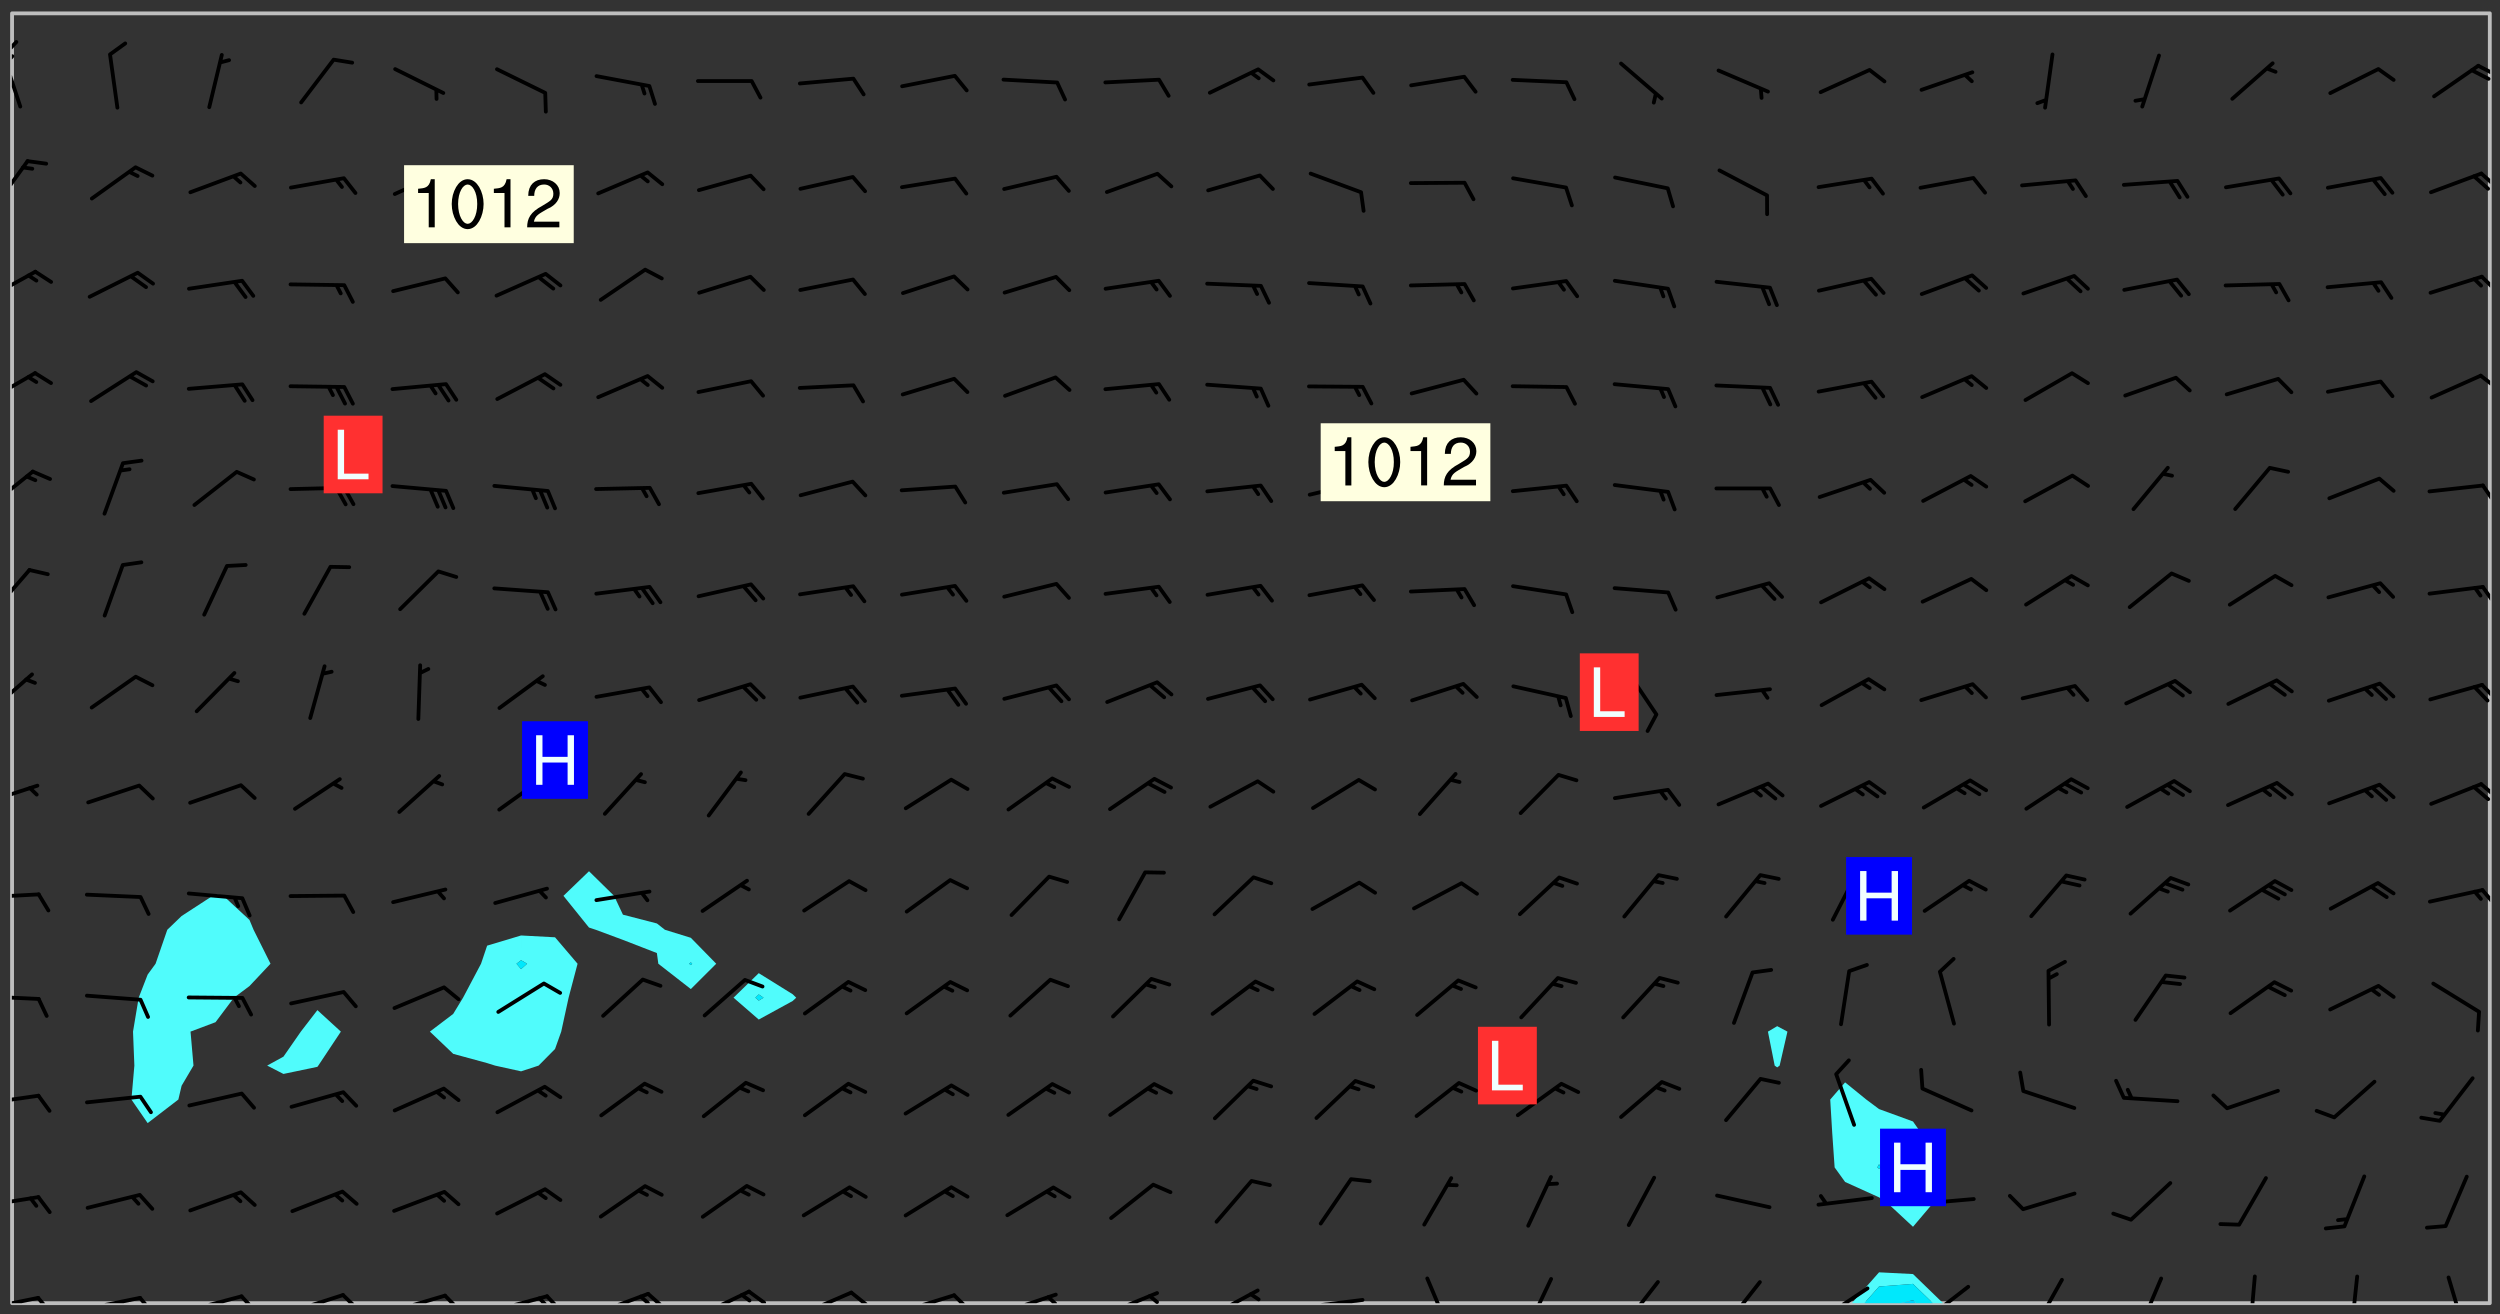 <svg xmlns="http://www.w3.org/2000/svg" role="img" xmlns:xlink="http://www.w3.org/1999/xlink" viewBox="142.45 309.95 326.84 171.84"><rect x="142.45" y="309.95" width="326.84" height="171.84" fill="#333333" stroke="none"/><defs><clipPath id="a"><path d="M144 311.672h1v168.656h-1zm0 0"/></clipPath><clipPath id="b"><path d="M144 311.672h324v168.656H144zm0 0"/></clipPath><clipPath id="c"><path d="M384 476h13v4.328h-13zm0 0"/></clipPath><clipPath id="d"><path d="M386 477h10v3.328h-10zm0 0"/></clipPath><clipPath id="e"><path d="M390 479h3v1.328h-3zm0 0"/></clipPath><clipPath id="f"><path d="M467 311.672h1v168.656h-1zm0 0"/></clipPath><clipPath id="g"><path d="M144 479h4v1.328h-4zm0 0"/></clipPath><clipPath id="h"><path d="M147 479h3v1.328h-3zm0 0"/></clipPath><clipPath id="i"><path d="M153 479h9v1.328h-9zm0 0"/></clipPath><clipPath id="j"><path d="M160 479h3v1.328h-3zm0 0"/></clipPath><clipPath id="k"><path d="M166 479h9v1.328h-9zm0 0"/></clipPath><clipPath id="l"><path d="M173 479h3v1.328h-3zm0 0"/></clipPath><clipPath id="m"><path d="M180 479h8v1.328h-8zm0 0"/></clipPath><clipPath id="n"><path d="M187 479h3v1.328h-3zm0 0"/></clipPath><clipPath id="o"><path d="M193 479h8v1.328h-8zm0 0"/></clipPath><clipPath id="p"><path d="M200 479h3v1.328h-3zm0 0"/></clipPath><clipPath id="q"><path d="M206 479h9v1.328h-9zm0 0"/></clipPath><clipPath id="r"><path d="M213 479h3v1.328h-3zm0 0"/></clipPath><clipPath id="s"><path d="M212 479h3v1.328h-3zm0 0"/></clipPath><clipPath id="t"><path d="M220 478h8v2.328h-8zm0 0"/></clipPath><clipPath id="u"><path d="M226 478h4v2.328h-4zm0 0"/></clipPath><clipPath id="v"><path d="M225 479h3v1.328h-3zm0 0"/></clipPath><clipPath id="w"><path d="M233 478h8v2.328h-8zm0 0"/></clipPath><clipPath id="x"><path d="M240 478h3v2.328h-3zm0 0"/></clipPath><clipPath id="y"><path d="M239 478h2v2.328h-2zm0 0"/></clipPath><clipPath id="z"><path d="M247 478h7v2.328h-7zm0 0"/></clipPath><clipPath id="A"><path d="M253 478h3v2.328h-3zm0 0"/></clipPath><clipPath id="B"><path d="M260 479h8v1.328h-8zm0 0"/></clipPath><clipPath id="C"><path d="M266 479h4v1.328h-4zm0 0"/></clipPath><clipPath id="D"><path d="M273 478h8v2.328h-8zm0 0"/></clipPath><clipPath id="E"><path d="M279 479h2v1.328h-2zm0 0"/></clipPath><clipPath id="F"><path d="M286 478h8v2.328h-8zm0 0"/></clipPath><clipPath id="G"><path d="M292 479h2v1.328h-2zm0 0"/></clipPath><clipPath id="H"><path d="M300 478h8v2.328h-8zm0 0"/></clipPath><clipPath id="I"><path d="M305 478h3v2.328h-3zm0 0"/></clipPath><clipPath id="J"><path d="M313 479h8v1.328h-8zm0 0"/></clipPath><clipPath id="K"><path d="M328 476h5v4.328h-5zm0 0"/></clipPath><clipPath id="L"><path d="M341 476h5v4.328h-5zm0 0"/></clipPath><clipPath id="M"><path d="M354 477h6v3.328h-6zm0 0"/></clipPath><clipPath id="N"><path d="M367 477h6v3.328h-6zm0 0"/></clipPath><clipPath id="O"><path d="M380 478h7v2.328h-7zm0 0"/></clipPath><clipPath id="P"><path d="M380 480h2v.328h-2zm0 0"/></clipPath><clipPath id="Q"><path d="M393 477h8v3.328h-8zm0 0"/></clipPath><clipPath id="R"><path d="M408 477h5v3.328h-5zm0 0"/></clipPath><clipPath id="S"><path d="M421 476h5v4.328h-5zm0 0"/></clipPath><clipPath id="T"><path d="M436 476h2v4.328h-2zm0 0"/></clipPath><clipPath id="U"><path d="M449 476h2v4.328h-2zm0 0"/></clipPath><clipPath id="V"><path d="M462 476h3v4.328h-3zm0 0"/></clipPath><clipPath id="W"><path d="M144 466h4v2h-4zm0 0"/></clipPath><clipPath id="X"><path d="M144 452h4v3h-4zm0 0"/></clipPath><clipPath id="Y"><path d="M144 439h4v2h-4zm0 0"/></clipPath><clipPath id="Z"><path d="M144 426h4v2h-4zm0 0"/></clipPath><clipPath id="aa"><path d="M466 426h2v3h-2zm0 0"/></clipPath><clipPath id="ab"><path d="M144 412h4v4h-4zm0 0"/></clipPath><clipPath id="ac"><path d="M466 412h2v3h-2zm0 0"/></clipPath><clipPath id="ad"><path d="M144 397h3v7h-3zm0 0"/></clipPath><clipPath id="ae"><path d="M466 399h2v3h-2zm0 0"/></clipPath><clipPath id="af"><path d="M144 384h3v7h-3zm0 0"/></clipPath><clipPath id="ag"><path d="M466 386h2v3h-2zm0 0"/></clipPath><clipPath id="ah"><path d="M144 371h3v6h-3zm0 0"/></clipPath><clipPath id="ai"><path d="M466 373h2v3h-2zm0 0"/></clipPath><clipPath id="aj"><path d="M144 358h4v5h-4zm0 0"/></clipPath><clipPath id="ak"><path d="M466 358h2v3h-2zm0 0"/></clipPath><clipPath id="al"><path d="M144 345h4v5h-4zm0 0"/></clipPath><clipPath id="am"><path d="M466 345h2v4h-2zm0 0"/></clipPath><clipPath id="an"><path d="M144 330h3v7h-3zm0 0"/></clipPath><clipPath id="ao"><path d="M466 332h2v3h-2zm0 0"/></clipPath><clipPath id="ap"><path d="M144 316h2v9h-2zm0 0"/></clipPath><clipPath id="aq"><path d="M144 315h1v3h-1zm0 0"/></clipPath><clipPath id="ar"><path d="M144 317h1v2h-1zm0 0"/></clipPath><clipPath id="as"><path d="M466 318h2v2h-2zm0 0"/></clipPath><clipPath id="at"><path d="M465 318h3v3h-3zm0 0"/></clipPath><g id="au" clip-path="url(#clip1)"><path fill="#fff" fill-opacity="0" fill-rule="evenodd" d="M0 0h1000v1000H0zm0 0"/><path fill="#d3d3d3" fill-opacity="0" fill-rule="evenodd" d="M162.152 355.867l-.234.293.059.234.117.172.176.234.293.348.113.059.117-.172.059-.234.176-.176.465-.176h.699l.234.293.289.816.059.176.176.23.352.234.699.699.172.176.234.348.234.41.289.582.41.465.23.234.234.176.117.23.176.293.172 1.164v.234l.059.289.059.117.117.117.348.41.117.172.176.176.176.234.117.172.172.352.059.234.234.406.234-.059-.176.176-.059.93h-.582l-.234-.113-.348.113-.117.117-.059.293-.059.176-.117.172-.465.293-.059.234-.059.113v.645l.059.172v.41l.059.059v.406l.059.406.117.176.059.059.23.641-.059.293v.699l-.059.582v.234l-.059.23-.055.352v1.922l.055.117h.426l-.367.117-.023.352.891 1.168 1.742.539 1.34.359v.539l.09.809.535.715 1.52.27.891-.086.09 1.164.535.18 1.16-.18 2.055-.984 1.16-.363 1.879-.176 1.695-.18-.18.719-1.516.086-1.25.09-.805.27-1.074.809.27.719.535.898-.18.625-.266.809.266 1.078.625.898.805.18 1.25-.18-.266.723.098.504.055.293v.172l.059.293v.406l.176.117.352.117h.406l.293-.176.113-.117.059-.117.117-.23.059-.176.352-.465.23-.176.176-.059.176.059.059.176.117.988.055.469.059.172.117.234.176.059.816.059h.289l.117.234.059.406.059.352v1.105l.117.293.117.348.289.699.176.352.582.754.352.176.172.059.469.234.641.465.348.234.293.176.293.055.23.062.816.348.293.176.113.172.352.352.117.176.523.641v.289l.059.352v.348l.059.352.059.289.117.059.172.059h.176l.582.234.176.117.176.289.176.234.113.234.293.23.117.117v.41l.059.055.289.234.234.117.059.117.117.172.059.117.23.234.059.176.234.059.117.059-.117.113-.059.117v.117l-.117.293-.117.289v.582l.176.117.117.059.059.117.117.117.113.059.176.348.059.352.059.406v.176l-.059.176-.117.699v.172l.117.176.293.293h.406l.176.117.117.172.117.293v.234h-.527l-.23-.234h-.234l-.176.059-.059.699.059.348.117.176.176.41.117.23.289.469.176.055h.523l.234.059.758.641.059.293v.234l.059.059.23.348v.352l-.117.172v.293l.293.289.293.176.172.059.293.176.293.117.582.406.289.234.293.176.219.16.016.012.23.176.641.523.176.234.117.176.176.176.113.172v.641l.117.176.469.117.582.117.234.059.23.113.293.117.113.059.586.352.289.172.176.062.176.055.176.059.699.352.289.176.234.055.289.176.234.117.641.406.293.117.172.059.234.059.41.059.23.059.234.117.059.172-.41.176.469.059.059.293.113.234.176.055.234.059.176.059.406.117.641.234.117.172.059.234v.176l-.059.117-.059.406.234.234.117.059.348.117.641.23.176.117.289.117.176.176.234.465.582 1.105.176.176.348.176.176.117.352.117 1.047.523.234.059.465.113.293.059.465.176.758.582.234.234.348.465.176.176.289.234.816.699.293.176.289.289.293.176.293.289.695.641.176.176.293.234.289.234.469.289.641.582.348.234.234.293.348.348.352.465.934.992.348.406.117.176.234.059.113.117.645.176.23.113.234.059.293.176.23.117.934.699.406.406.234.176.406.176.234.117.816.348.348.234.234.117.293.289.23.117.758.352.352.172.23.059.293.117.234.059.871.176h.816l.469.23.172.059.875.699.465.117.293.059.176.059.23.059.469.059.348.059.352.059.406.059h.293l.172.059v.23l.176.176h.293l.348.059.352.059.699.117h.641l.465-.234.293-.176.172-.117.41-.172.289-.176.934-.465.469-.293.523-.293.465-.172.465-.176 1.051-.465.289-.117.41-.117.289-.117.527-.176 1.516-.699.582-.348.289-.059.293-.059.348-.117.875-.23.352-.117h.113l.234-.059.875-.234.234-.059h.812l.352-.059.816-.117.172-.059.352-.055.293-.059.23-.059.816-.176.176-.059h.348l.234-.059.465-.117.758-.172.234-.059h.348l.41-.117.289-.059 1.285-.059h.289l.41-.059.23-.059h.176l.875-.117h.406l.41-.117h.348l.352-.113.871-.059h1.75l1.047.289.41.117.289.117.352.117.289.117 1.051.172.289.059h.293l.293.059.172.059.41.059.172.059.117.059h.117l.117.059.352.059h.113l.41.066 1.922.395 1.926.395 1.52.449 1.695.719 2.145.805 1.605-.719 1.43-.805 1.16-1.078 1.25-.449 3.035-.719 1.875-.359 2.145-1.348 2.234-1.254 2.5-1.258 1.695-.449 1.785-.18 1.16-.27.625.539 1.34-.27.715-.988.984-1.344.445-.18.805-.359 1.875-.539 1.785-.449 1.25-.27 1.16-.09 1.699-.09 1.961-.27 1.25-.09h.539l.625-.09h.891l2.145-.18 2.41-.18 2.59-.09 1.695.18 1.609.09 1.43.359 1.16.719 1.875.988 1.16 1.527.266.715.629.09.355.898.535.539.535 1.527 1.074.359h.535l-.805.535.09 1.707.715 2.695.891.805.895.988.715 1.258 1.785.539 1.52-.18.355 1.344 1.609-.805.98-.539.27.27.316-.215.219-.145.801.449.449-.359h.355l.535-.27.539-.719.535-.27.625-.988 1.16.449.84.371 1.395.617 1.695-.18h1.605l1.785.09.18-1.707.535-1.344.805.27.492.848.402.406-.09.539v.359l.715.449.711-.27h1.43l.359.988.445 1.258.715 1.344 1.25.629 1.695.629.715-.18.18-.539.98-.09.449.359.086 1.258-.266.629-.535.18v.539l.715.984.266.539.984.988.801 1.078-.266.359-.09.898-.625 2.332-.355 2.066-.09 1.793-.18.719-.09.539v1.438l-.98 1.883-.359 1.707-.535.898-.805 1.168-.266.539 2.055 1.254.086.359-.355.539-.09-.18v.809l.09 1.438-.445.715-1.074.094-.266.715.535.898.805.719 1.16.809 1.34.27.445.359-.355.449-1.789-.09-1.25-.449-.715-.719-.625-.09-.176 3.59-.188 1.309h89.359V311.703h-55.27v49.082l.762.125 3.289.543 2.023 2.836v2.754l2.352.332 2.348.332h4.051l-1.379 4.16-2.023.707-2.023.703-.543.344-2.594 1.617-.188.117-2.023-2.078-.73-2.742-2.672-2.078-1.375-3.5-.066-.082-1.957-2.672 2.75-1.418v-49.082H294.422v91.414l.117.031.133.012.074.074.105.047.09.059.086.059.09.059.297.297.059.09.031.117.027.117.016.137-.031.117-.059.09-.059.086-.043.105-.047.102-.027.121v.145l.176.27.148.148.074.086.074.074.043.105.062.09.059.086.043.105.059.09.047.102.043.105.059.086.117.18.074.074.062.086.059.09.043.105.059.09.059.086.062.09.059.09.043.102.117.18.074.074.059.086.074.074.09.059.105.047h.148l.133-.016.133.016.102-.047.074-.074.047-.102-.016-.133v-.148l-.047-.105-.027-.117-.047-.102-.027-.121-.043-.102-.062-.09-.043-.102-.043-.105-.031-.117-.016-.133-.012-.137.086-.059.059-.086.121-.031.043.105.016.133v.117l.059.102.059.09.09.059.148.148.059.09.043.105-.012.102.086.059.105.047.086.059.09.059.074.074-.117.027-.105.047-.086.059-.074.074-.059.09-.062.086-.027.121-.047.102-.043.105-.031.117-.012.133-.016.133v.148l.027.117.047.105.043.102.059.09.074.074.09.059.074.074.09.059.059.09.043.105.047.102.117.031.133.016h.148l.117-.031.105.043.043.105.047.102.027.121L299.5 410l.027.117.031.121.027.117.105.043.102.047.133-.016.148.148.062.086.074.074.07.074.09.062.105.043.102.043.117.031.137.016.117-.031.074-.074.027-.117-.012-.133-.031-.121-.027-.117.043-.105h.117l.09.062.117.027h.148l.133.016h.148l.133.016.133-.016h.148l.133-.016.133-.012.137.012.117-.027.133-.016.191-.059-.059.176-.016.133-.027.121-.016.133-.059.086-.133.016-.105.047-.105.043-.117.031-.117.027-.266.031h-.148l-.133.016-.074.074.059.086.148.148.117.18.074.07.09.062.09.059.086.059.09.059.102.043.105.062.105.043.086.059.105.047.102.043.18.117.059.09-.043.102-.047.105.016.133.223.223.059.09.043.102.031.121.043.102.016.133.031.117.012.137.031.117.148.148.102.043.105.043.117.031.133.016.137.016h.117l.117-.031.09-.059.043-.105.047-.102.043-.105.031-.117.012-.133v-.148l-.012-.133-.016-.133-.031-.117-.043-.105-.047-.105-.043-.102-.043-.105-.016-.133.016-.133.027-.117.031-.117.027-.121.047-.102.09-.059.086-.062.074-.074.09-.059.223-.223.059-.086.074-.074.117-.18.059-.086v-.148l-.074-.074-.102-.047-.105-.043-.102-.043-.059-.09-.047-.105-.027-.117.09-.059.117-.031.102-.043.18-.117.148-.148.012-.133-.012-.105-.09-.059-.133.016h-.148l-.133.016-.133-.016-.121-.031-.086-.059-.074-.074-.059-.09-.062-.086-.117-.18-.059-.086.031-.121.086-.059.121-.031.059-.086v-.121l-.031-.117-.059-.09-.059-.086-.047-.105-.027-.117-.016-.133.059-.09.074-.074.09-.059.117-.18.074-.074.059-.086.148-.148.121-.031.133-.016.133.016.074.074.043.105.016.133-.031.117-.117.031-.133.012-.148.148-.043.105-.047.102-.027.121-.031.117v.148l.031.117.043.105.059.09.074.07.074.074.117.031.121.027.117-.027.133-.016h.117l.09.059.074.074.047.105.059.086.102.047.133.016.105.043.086.059-.012.105-.074.074-.18.117-.059.09-.09.059-.07.074-.074.074-.062.09-.027.117-.016.133.016.133-.016.133v.148l.016.133.027.117.031.121.074.074.09.059.086.059.09.059.117.031v.086l-.102.047-.09.059-.266.031-.117.027h-.148l-.105.043-.102.047-.059.09-.062.234-.012.133-.031.121-.016.133v.293l-.012.133.012.137.016.133.133.016.133.012.121.031.086.059.074.074.047.105.043.102.016.133v.445l-.016.133v.445l.031.266.027.117.016.133.031.117.086.211.031.266v.148l-.031.117-.027.117-.031.121-.027.117-.031.117-.031.121-.012.133-.016.133.09.059.117-.031.102.016.047.105-.031.266v.441l-.043.105-.047.105-.043.102-.043.105-.059.086-.031.121-.043.117-.031.117-.016.133.016.133.059.09.105.047.086.059.059.086-.012.137-.031.117-.043.102v.445l-.016.133v.148l-.031.117-.043.105-.027.117-.047.105-.043.102-.031.121-.027.117-.031.133-.031.117-.027.117-.043.105-.031.117-.031.121-.012.133-.016.133v.297l.027.117v.148l.047.398.027.117.059.09.121.031h.148l.133-.016.059.09v.117l-.059.09-.09.059-.102.043-.105.047-.09.059-.086.059-.137.016-.117-.031-.133-.016-.102.047-.062.086-.012.137-.016.133-.031.117-.027.117-.016.133-.031.121v.297l.016.133.031.117v.148l.012.133v.148l-.027.117-.047.102-.027.121-.031.117-.059.09-.074.074-.102.043-.105.047-.117.027-.121.031-.102-.047.059-.086.105-.047.027-.117.031-.117.027-.121.031-.117v-.148l.016-.133-.031-.117-.043-.105-.105.016-.074.074-.102.043-.09.062-.074.074-.043.102-.016.133-.031.117L304.25 426l-.031.117-.027.117-.031.121-.027.117-.031.117-.043.105-.09.059h-.09l-.117-.031-.031-.086.016-.137-.031-.117v-.148l-.012-.133v-.148l-.062-.234-.027-.121-.043-.102-.047-.105-.059-.086-.059-.09-.043-.105-.062-.086-.148-.148-.07-.074-.105-.047-.105-.043-.102-.043-.297-.297-.09-.074-.086-.059-.105-.043-.09-.062-.086-.059-.105-.043-.09-.059-.086-.062-.074-.07-.105-.047-.086-.059-.105-.043-.09-.062-.102-.043-.105-.043-.086-.059-.105-.047-.105-.043-.102-.047-.09-.059-.102-.043-.105-.043-.09-.062-.117-.027-.133-.016-.133.016H299.75l-.133.016-.117-.031-.09-.059-.074-.074-.09-.059-.102-.047h-.148l-.121-.027-.102-.043-.074-.074-.117-.18-.09-.059-.102-.043-.09-.062-.105-.043-.09-.059-.086-.059-.105-.047-.059-.086-.059-.09-.043-.105-.047-.102-.074-.074-.086-.059-.074-.074-.09-.059-.223-.223-.043-.105-.031-.266.105-.043h.145l.105.043.074.074.09.059.086.059.105.047.09.059.148.148.07.074.148.148.062.086.074.074.086.059.074.074.09.062.09.059.086.059.27.176.102.047.105.043.102.043.047-.074.059-.086.074-.074.07-.074.105.043.074.074.059.09.043.102.047.105.043.105.121.027.117-.027.074-.09.043-.105.059-.09.074-.074.105-.043.117-.027.133.012.09.059.148.148.059.09.043.105.047.102.043.105.043.102.105.047.105.043.133.016.086-.059.059-.09.074-.074.105-.043.117.027.105.047.102.043.105.043.102.047.18.117v.117l-.016.133.016.133.016.137.059.086.102.047.121.027.117.031h.148l.117-.031.059-.09.18-.117.059-.09.074-.074.059-.086.117-.18.18-.117.117.031.09.059.043.074-.016.133v.117l.09.059h.148l.133-.016.133-.012.266-.031.105-.043.117-.031.121-.027.074-.074.07-.074.062-.09-.016-.105-.047-.102-.102-.043-.105-.016-.117.027-.266.031h-.148l-.074-.074-.09-.059-.117-.031-.117-.027-.133-.016h-.148l-.133.016h-.297l-.105-.047-.148-.148-.043-.102-.059-.09.223-.223.086-.059.105-.043.117-.031.133-.016.133.016.137.016.102.043.133-.012.09-.062.102-.043.062-.09-.047-.102-.09-.059-.117-.031-.102-.043-.059-.09-.062-.09v-.117l.016-.133.105-.047.074-.07v-.121l-.09-.059-.031-.117.09-.059.074-.074.043-.105.059-.09.047-.102.016-.133v-.148l-.047-.105-.043-.102-.09-.059-.133-.016-.102-.043-.137-.016-.117-.031h-.445l-.133-.016-.133-.012-.133-.016-.117-.031h-.148l-.133-.016-.133-.012-.266-.031-.121-.043-.086-.059-.074-.074v-.148l.012-.133.105-.047.102-.043.133-.016h.152l.133-.016h.293l.121.031.102.043.09.059.234.062.121-.047.09-.059.102-.043.133-.016.105.043.102.047.133.012.121-.027h.145l.121-.031.117-.027.105-.047.074-.074.086-.059.148-.148.059-.086.047-.105.027-.117.016-.105-.102-.043-.09-.059-.117-.031-.105-.043-.09-.062-.074-.086-.074-.074-.102-.043-.105-.047-.102-.043-.059-.09-.047-.102-.086-.211-.062-.086-.059-.09-.074-.074-.086-.059h-.27l-.117.031-.09.059-.102.043-.133.016-.105-.016-.027-.117-.062-.09-.117-.031-.102-.043-.148-.148-.031-.117-.016-.105.074-.074.18-.117.117-.027.117-.031.137.016.102.043.105.043.102.047.105.043.117.031.133.016.117.027.133.016.105-.016.09-.059-.074-.074-.105-.043-.074-.074-.074-.09-.148-.148-.086-.059-.09-.059-.074-.074-.09-.059-.102-.047-.121-.027-.102-.047-.105-.043-.117-.031-.102-.043-.121-.031h-.148l-.117.031-.105.043-.086.062-.18.117-.086.059-.09.059-.105.047-.086.059-.105.043-.102.043-.105.047-.074.074-.059.09-.059.086-.047.105-.059.086-.074.074-.133-.012-.117-.031h-.117l-.074.074-.09.059-.074.074-.09.059-.086.059-.105.047-.102.043-.137.016-.102-.043-.148-.148-.105-.047h-.086l-.105.047-.102.043-.121.031-.117-.031-.074-.074v-.117l.031-.121.074-.07.059-.09.074-.074.117-.031.105-.043h.293l.133-.016.137-.016.102-.043.09-.059.102-.047.09-.059.133-.012.09.059.133.012.09-.059.086-.059.105-.043.09-.059.086-.062.09-.059.148-.148.059-.086.059-.09.105-.043.133-.016.117.027.121.031.059-.059.059-.09.031-.266.027-.117.105.012.133.016.102-.043.09-.059.059-.09.074-.074.059-.09.047-.102.012-.133-.012-.133-.047-.105-.148-.148-.059-.09-.059-.086-.043-.105v-.445l.016-.133v-.148l.012-.133-.059-.059-.09.059-.102-.043-.18-.117-.086-.059-.062-.09-.059-.09-.074-.074-.086-.059-.121.031-.102.012-.105.047-.086.059-.105.043-.148.148-.09.059-.086.059-.09.062-.105.043-.133.016v-.121l.105-.043.117-.031.074-.07.043-.105v-.148l-.027-.117-.148-.148-.133-.016h-.148l-.117.031-.105.043-.102.043-.09.062-.117.027-.074-.074.012-.133-.043-.102-.043-.105-.09-.059-.117.027-.121.031-.117.031-.102.043-.121.031-.102.043-.105.043-.09.059-.102.016v-.117l.016-.133-.059-.09-.074.043-.148.148-.059.09-.074.074-.047.105-.043.102-.074.074-.059.09-.074.074-.059.086-.074.074-.09.062-.074.07-.074.074-.102.016-.133.016-.105-.043v-.121l.148-.148.043-.102.059-.09.047-.102.043-.105.059-.09.031-.117.043-.102.031-.121.027-.117.047-.105.043-.102.043-.105.074-.07.09-.062.09-.059.102-.043h.297l.266-.031.105-.043-.074-.074-.117-.031-.105-.043-.09-.059-.102-.047-.09-.059-.102-.043-.105-.043-.09-.062-.086-.059-.105-.043-.102-.043-.121-.031-.117-.031-.102-.043L297.5 410.25l-.102-.043-.09-.059-.043-.105-.016-.133.102-.043.133-.016.137.016.133-.016.102-.043.059-.09.016-.105-.09-.059-.074-.074-.102-.043-.09-.059-.148-.148-.043-.105-.016-.133v-.293l-.059-.09-.09-.059-.074-.074-.043-.105-.031-.117-.059-.09-.074-.074-.117-.027-.074-.074-.09-.059-.09-.062-.086-.059-.074-.074-.059-.086-.047-.105-.086-.059-.148-.148-.195-.059-.133.016-.102.043-.074.074-.047.102-.043.105-.059.09-.059.086-.297.297-.09.059h-.086l-.062-.086-.043-.105.031-.117.059-.09.027-.117-.012-.133-.09-.062-.105.047-.117.027-.117.031-.27.176-.102.047-.117.027-.105.047-.09.059-.102.043-.059-.086-.047-.105.016-.133.047-.105.07-.074.074-.07.059-.09v-.148l-.043-.105h-.238l-.102.047-.031.117-.027.117-.031.121-.074.043-.133.016-.074-.047-.043-.102-.043-.105-.047-.102-.043-.105-.121.031-.102.043-.133.016-.117.031-.105.043-.09.059-.102.047-.121.027-.133.016-.102-.043-.059-.09-.047-.105-.043-.102-.043-.105v-.117l.059-.09.086-.059.18-.117.102-.047.105-.043.105-.059.102-.043.09-.062.102-.043.105-.059.102-.047.09-.059.105-.043.102-.043.09-.062.102-.043.137-.016.117.031.102.043.121.031.102.043.105.047.102.043.105.043.102.047.105.043.102.043.105.047.086.059.105.043.117.031.105.043.102.047.09.059.105.043.102.043.105.047.117.027.102.047.121.027h.148l.086-.059.016-.102.059-.09-.027-.117-.074-.074-.117-.18-.074-.074-.09-.074-.18-.117-.086-.059-.105-.043-.102-.047-.27-.176-.059-.09-.074-.074-.059-.09-.043-.102-.031-.117-.016-.137v-.562l-.012-.133-.016-.133-.031-.117-.016-.133-.012-.133-.031-.121-.223-.223-.059-.086-.016-.105.031-.117.133-.016v-91.414H172.992v1.453l-.059.234-.352 1.051-.172.523-.117.348-.176.41-.117.172-.234.293-.23.059h-.352l-.117.059-.23.406v.293l.117.176.23.23.117.234.641.758.293.465.176.234.23.352.234.348.641.816.176.465.172.41.117.695.176.469.117 1.398.059.465v.875l.117 1.047v4.781l-.059.465-.352 1.281-.176.523-.113.41-.352.93L172.934 336l-.234.582-.117.176-.172.348-.176.406-.352.816-.059.293-.113.293-.117.289-.059.176-.117.875-.059.406-.059.117-.059.176-.059.172-.23.527-.117.172v.234l-.117.234-.059.172-.176.586v.289l-.059.176v.293l-.059.113-.059.527v.172l-.055.234v2.621l-.176.816-.117.176-.176.234-.117.172-.113.234-.586.934-.23.289-.293.465-.176.234-.289.352-.352.699-.113.23-.176.41-.176.23-.406.527-.816.699-.293.172-.289.234-.176.117-.176.176-.523.406-.527.176-.172.176-.234.055-.641.176h-.758m12.211 31.023l-1.074.449.359.895 1.25-.715.445-.539-.98-.09"/><path fill="#d3d3d3" fill-opacity="0" fill-rule="evenodd" d="M201.508 416.598h-.895l.449.629.98.359.805-.09.445-.988-.176.09-.715-.355-.895.355m154.621 59.07l-.059-.523v-.293l.113-.293.059-.23.469-.469h.113l.117-.113.117-.059h.176l.234-.059h.348l.234.059.117.059.23.172.059.176.117.582v.293l-.117.176-.172.289-.176.176-.527.523-.23.234-.117.059h-.176l-.117-.059-.406-.293-.176-.117-.117-.059-.059-.113-.055-.117m6.641-10.957l-.059-.172v-1.109l.059-.172.176-.059.172-.059h.176l.234-.059.117.059.059.699-.059.172-.117.176-.117.059-.234.523-.113.059h-.234l-.059-.117m9.613-14.391l-.117-.176v-.699l.293-.875.117-.172.176-.352.113-.23.117-.293.352-.758.117-.23.172-.234h.176l.117-.059h.641l.117.059.234.234.172.113.352.293.117.117.113.176v.113l.117.059.117.117v.699l-.059.176v.23l-.059.176-.348 1.051-.117.23-.117.234-.117.059-.23.234-.641.289h-.875l-.41-.117-.641-.465"/><path fill="none" stroke="#bebebe" stroke-linecap="round" stroke-linejoin="round" stroke-miterlimit="10" stroke-width=".5" d="M467.957 311.695H144.027v168.625h323.93v-168.625"/><g clip-path="url(#a)"><path fill="#fff" fill-opacity="0" fill-rule="evenodd" d="M144 475.891v4.438h.004H144V311.672h.004H144v164.219"/></g><g clip-path="url(#b)"><path fill="#fff" fill-opacity="0" fill-rule="evenodd" d="M144.004 480.328V311.672h26.625v115.168l-.383.23-4.055 2.637-1.871 1.801-1.531 4.438-1.035 1.418-1.172 3.02-.742 4.438.176 4.441-.387 4.438 2.125 3.082 4.016-3.082.422-1.801 1.555-2.637-.387-4.441 3.27-1.23 2.406-3.207 2.031-1.516 2.75-2.922-2.215-4.438-.535-1.285-3.406-3.152-1.031-.23V311.672h13.316v130.34l-2.164 2.809-2.273 3.273-2.129 1.168 2.129 1.094 4.438-.93.121-.164 2.949-4.441-3.07-2.809V311.672h26.629V432.25l-4.438 1.332-.797 2.363-2.348 4.438-1.293 2.125-3.047 2.312 3.047 2.902 4.438 1.211 1.043.328 3.395.75 2.293-.75 2.148-2.172.809-2.27.965-4.438 1.172-4.438-2.945-3.457-4.441-.238V311.672h8.879v112.18l-3.34 3.219 3.34 4.145.883.293 3.555 1.32 4.438 1.723.188 1.395 4.25 3.312 3.32-3.312-3.32-3.391-3.383-1.047-1.055-.828-4.438-1.148-1.156-2.461-3.281-3.219V311.672h22.191v125.504l-3.297 3.207 3.297 2.859 4.438-2.43.461-.43-.461-.449-4.438-2.758V311.672h133.148v132.434l-1.211.715.883 4.441.328.234.32-.234 1.02-4.441-1.34-.715v-132.434h8.879v139.781l-1.945 2.246.266 4.438.309 4.438 1.371 1.902 4.438 2.012.863.527 3.574 3.32 2.812-3.32-1.746-4.441.031-4.438-1.098-1.57-4.438-1.621-1.668-1.246-2.77-2.246V311.672h84.324v168.656h-71.516l-3.934-3.812-4.438-.227-3.574 4.039H144.004"/></g><path fill="#50fcfc" fill-rule="evenodd" d="M161.754 456.781l-2.125-3.082.387-4.438-.176-4.441.742-4.438 1.172-3.02 1.035-1.418 1.531-4.438 1.871-1.801 4.055-2.637.383-.23 1.031.23 3.406 3.152.535 1.285 2.215 4.438-2.75 2.922-2.031 1.516-2.406 3.207-3.27 1.23.387 4.441-1.555 2.637-.422 1.801-4.016 3.082m17.754-6.426l-2.129-1.094 2.129-1.168 2.273-3.273 2.164-2.809 3.07 2.809-2.949 4.441-.121.164-4.438.93m22.191-2.633l-3.047-2.902 3.047-2.312 1.293-2.125 2.348-4.438.797-2.363 4.438-1.332v3.234l-.602.461.602.707.785-.707-.785-.461V432.25l4.441.238 2.945 3.457-1.172 4.438-.965 4.438-.809 2.27-2.148 2.172-2.293.75-3.395-.75-1.043-.328-4.438-1.211"/><path fill="#00e8fc" fill-rule="evenodd" d="M210.574 436.652l-.602-.707.602-.461.785.461-.785.707"/><path fill="#50fcfc" fill-rule="evenodd" d="M219.453 431.215l-3.34-4.145 3.34-3.219 3.281 3.219 1.156 2.461 4.438 1.148 1.055.828 3.383 1.047v3.207l-.227.184.227.18.18-.18-.18-.184v-3.207l3.32 3.391-3.32 3.312-4.25-3.312-.188-1.395-4.438-1.723-3.555-1.32-.883-.293"/><path fill="#00e8fc" fill-rule="evenodd" d="M232.766 436.125l-.227-.18.227-.184.18.184-.18.18"/><path fill="#50fcfc" fill-rule="evenodd" d="M241.645 443.242l-3.297-2.859 3.297-3.207v2.777l-.445.43.445.387.633-.387-.633-.43v-2.777l4.438 2.758.461.449-.461.43-4.438 2.43"/><path fill="#00e8fc" fill-rule="evenodd" d="M241.645 440.77l-.445-.387.445-.43.633.43-.633.387"/><path fill="#50fcfc" fill-rule="evenodd" d="M374.465 449.262l-.883-4.441 1.211-.715 1.34.715-1.02 4.441-.32.234-.328-.234m7.527 8.875l-.266-4.438 1.945-2.246 2.77 2.246 1.668 1.246v7.207l-.23.422.23.184.238-.184-.238-.422v-7.207l4.438 1.621 1.098 1.57-.031 4.438 1.746 4.441-2.812 3.32-3.574-3.32-.863-.527-4.438-2.012-1.371-1.902-.309-4.438"/><g clip-path="url(#c)"><path fill="#50fcfc" fill-rule="evenodd" d="M384.535 480.328h1.641l1.934-2.184 4.438-.344 2.609 2.527h1.324l-3.934-3.812-4.438-.227-3.574 4.039"/></g><path fill="#00e8fc" fill-rule="evenodd" d="M388.109 462.758l-.23-.184.23-.422.238.422-.238.184"/><g clip-path="url(#d)"><path fill="#00e8fc" fill-rule="evenodd" d="M386.176 480.328l1.934-2.184 4.438-.344 2.609 2.527h-2.211l-.398-.387-1.691.387h-4.68"/></g><g clip-path="url(#e)"><path fill="#00d4fc" fill-rule="evenodd" d="M390.855 480.328l1.691-.387.398.387h-2.09"/></g><g clip-path="url(#f)"><path fill="#fff" fill-opacity="0" fill-rule="evenodd" d="M467.996 480.328H468V311.672h-.004H468v168.656h-.004"/></g><g clip-path="url(#g)"><path fill="none" stroke="#000" stroke-linecap="round" stroke-linejoin="round" stroke-miterlimit="10" stroke-width=".5" d="M147.441 479.629l-6.883 1.398"/></g><g clip-path="url(#h)"><path fill="none" stroke="#000" stroke-linecap="round" stroke-linejoin="round" stroke-miterlimit="10" stroke-width=".5" d="M147.441 479.629l1.562 1.895"/></g><g clip-path="url(#i)"><path fill="none" stroke="#000" stroke-linecap="round" stroke-linejoin="round" stroke-miterlimit="10" stroke-width=".5" d="M160.758 479.629l-6.887 1.402"/></g><g clip-path="url(#j)"><path fill="none" stroke="#000" stroke-linecap="round" stroke-linejoin="round" stroke-miterlimit="10" stroke-width=".5" d="M160.758 479.629l1.562 1.891"/></g><g clip-path="url(#k)"><path fill="none" stroke="#000" stroke-linecap="round" stroke-linejoin="round" stroke-miterlimit="10" stroke-width=".5" d="M174.027 479.43l-6.793 1.797"/></g><g clip-path="url(#l)"><path fill="none" stroke="#000" stroke-linecap="round" stroke-linejoin="round" stroke-miterlimit="10" stroke-width=".5" d="M174.027 479.43l1.668 1.801"/></g><g clip-path="url(#m)"><path fill="none" stroke="#000" stroke-linecap="round" stroke-linejoin="round" stroke-miterlimit="10" stroke-width=".5" d="M187.293 479.258l-6.695 2.141"/></g><g clip-path="url(#n)"><path fill="none" stroke="#000" stroke-linecap="round" stroke-linejoin="round" stroke-miterlimit="10" stroke-width=".5" d="M187.293 479.258l1.758 1.711"/></g><g clip-path="url(#o)"><path fill="none" stroke="#000" stroke-linecap="round" stroke-linejoin="round" stroke-miterlimit="10" stroke-width=".5" d="M200.629 479.336l-6.738 1.984"/></g><g clip-path="url(#p)"><path fill="none" stroke="#000" stroke-linecap="round" stroke-linejoin="round" stroke-miterlimit="10" stroke-width=".5" d="M200.629 479.336l1.719 1.754"/></g><g clip-path="url(#q)"><path fill="none" stroke="#000" stroke-linecap="round" stroke-linejoin="round" stroke-miterlimit="10" stroke-width=".5" d="M213.969 479.418l-6.785 1.824"/></g><g clip-path="url(#r)"><path fill="none" stroke="#000" stroke-linecap="round" stroke-linejoin="round" stroke-miterlimit="10" stroke-width=".5" d="M213.969 479.418l1.676 1.793"/></g><g clip-path="url(#s)"><path fill="none" stroke="#000" stroke-linecap="round" stroke-linejoin="round" stroke-miterlimit="10" stroke-width=".5" d="M212.98 479.684l.84.895"/></g><g clip-path="url(#t)"><path fill="none" stroke="#000" stroke-linecap="round" stroke-linejoin="round" stroke-miterlimit="10" stroke-width=".5" d="M227.184 479.105l-6.586 2.445"/></g><g clip-path="url(#u)"><path fill="none" stroke="#000" stroke-linecap="round" stroke-linejoin="round" stroke-miterlimit="10" stroke-width=".5" d="M227.184 479.105l1.836 1.633"/></g><g clip-path="url(#v)"><path fill="none" stroke="#000" stroke-linecap="round" stroke-linejoin="round" stroke-miterlimit="10" stroke-width=".5" d="M226.227 479.461l.918.816"/></g><g clip-path="url(#w)"><path fill="none" stroke="#000" stroke-linecap="round" stroke-linejoin="round" stroke-miterlimit="10" stroke-width=".5" d="M240.371 478.805l-6.332 3.051"/></g><g clip-path="url(#x)"><path fill="none" stroke="#000" stroke-linecap="round" stroke-linejoin="round" stroke-miterlimit="10" stroke-width=".5" d="M240.371 478.805l1.977 1.449"/></g><g clip-path="url(#y)"><path fill="none" stroke="#000" stroke-linecap="round" stroke-linejoin="round" stroke-miterlimit="10" stroke-width=".5" d="M239.449 479.246l.988.727"/></g><g clip-path="url(#z)"><path fill="none" stroke="#000" stroke-linecap="round" stroke-linejoin="round" stroke-miterlimit="10" stroke-width=".5" d="M253.746 478.938l-6.453 2.781"/></g><g clip-path="url(#A)"><path fill="none" stroke="#000" stroke-linecap="round" stroke-linejoin="round" stroke-miterlimit="10" stroke-width=".5" d="M253.746 478.938l1.918 1.535"/></g><g clip-path="url(#B)"><path fill="none" stroke="#000" stroke-linecap="round" stroke-linejoin="round" stroke-miterlimit="10" stroke-width=".5" d="M267.191 479.289l-6.711 2.078"/></g><g clip-path="url(#C)"><path fill="none" stroke="#000" stroke-linecap="round" stroke-linejoin="round" stroke-miterlimit="10" stroke-width=".5" d="M267.191 479.289l1.742 1.727"/></g><g clip-path="url(#D)"><path fill="none" stroke="#000" stroke-linecap="round" stroke-linejoin="round" stroke-miterlimit="10" stroke-width=".5" d="M280.48 479.203l-6.66 2.25"/></g><g clip-path="url(#E)"><path fill="none" stroke="#000" stroke-linecap="round" stroke-linejoin="round" stroke-miterlimit="10" stroke-width=".5" d="M279.512 479.531l.891.844"/></g><g clip-path="url(#F)"><path fill="none" stroke="#000" stroke-linecap="round" stroke-linejoin="round" stroke-miterlimit="10" stroke-width=".5" d="M293.719 479l-6.504 2.66"/></g><g clip-path="url(#G)"><path fill="none" stroke="#000" stroke-linecap="round" stroke-linejoin="round" stroke-miterlimit="10" stroke-width=".5" d="M292.773 479.387l.941.785"/></g><g clip-path="url(#H)"><path fill="none" stroke="#000" stroke-linecap="round" stroke-linejoin="round" stroke-miterlimit="10" stroke-width=".5" d="M306.875 478.66l-6.188 3.336"/></g><g clip-path="url(#I)"><path fill="none" stroke="#000" stroke-linecap="round" stroke-linejoin="round" stroke-miterlimit="10" stroke-width=".5" d="M305.973 479.148l1.023.68"/></g><g clip-path="url(#J)"><path fill="none" stroke="#000" stroke-linecap="round" stroke-linejoin="round" stroke-miterlimit="10" stroke-width=".5" d="M320.582 479.898l-6.973.863"/></g><g clip-path="url(#K)"><path fill="none" stroke="#000" stroke-linecap="round" stroke-linejoin="round" stroke-miterlimit="10" stroke-width=".5" d="M331.773 483.566l-2.727-6.477"/></g><g clip-path="url(#L)"><path fill="none" stroke="#000" stroke-linecap="round" stroke-linejoin="round" stroke-miterlimit="10" stroke-width=".5" d="M342.219 483.5l3.016-6.344"/></g><g clip-path="url(#M)"><path fill="none" stroke="#000" stroke-linecap="round" stroke-linejoin="round" stroke-miterlimit="10" stroke-width=".5" d="M354.883 483.102l4.316-5.547"/></g><g clip-path="url(#N)"><path fill="none" stroke="#000" stroke-linecap="round" stroke-linejoin="round" stroke-miterlimit="10" stroke-width=".5" d="M368.184 483.09l4.344-5.523"/></g><g clip-path="url(#O)"><path fill="none" stroke="#000" stroke-linecap="round" stroke-linejoin="round" stroke-miterlimit="10" stroke-width=".5" d="M380.742 482.273l5.855-3.887"/></g><g clip-path="url(#P)"><path fill="none" stroke="#000" stroke-linecap="round" stroke-linejoin="round" stroke-miterlimit="10" stroke-width=".5" d="M381.598 481.707l-1.082-.586"/></g><g clip-path="url(#Q)"><path fill="none" stroke="#000" stroke-linecap="round" stroke-linejoin="round" stroke-miterlimit="10" stroke-width=".5" d="M394.207 482.48l5.559-4.301"/></g><g clip-path="url(#R)"><path fill="none" stroke="#000" stroke-linecap="round" stroke-linejoin="round" stroke-miterlimit="10" stroke-width=".5" d="M408.582 483.395l3.438-6.129"/></g><g clip-path="url(#S)"><path fill="none" stroke="#000" stroke-linecap="round" stroke-linejoin="round" stroke-miterlimit="10" stroke-width=".5" d="M422.238 483.562l2.754-6.465"/></g><g clip-path="url(#T)"><path fill="none" stroke="#000" stroke-linecap="round" stroke-linejoin="round" stroke-miterlimit="10" stroke-width=".5" d="M436.625 483.828l.613-7"/></g><g clip-path="url(#U)"><path fill="none" stroke="#000" stroke-linecap="round" stroke-linejoin="round" stroke-miterlimit="10" stroke-width=".5" d="M449.879 483.824l.738-6.988"/></g><g clip-path="url(#V)"><path fill="none" stroke="#000" stroke-linecap="round" stroke-linejoin="round" stroke-miterlimit="10" stroke-width=".5" d="M464.562 483.699l-2-6.738"/></g><g clip-path="url(#W)"><path fill="none" stroke="#000" stroke-linecap="round" stroke-linejoin="round" stroke-miterlimit="10" stroke-width=".5" d="M147.469 466.457l-6.938 1.113"/></g><path fill="none" stroke="#000" stroke-linecap="round" stroke-linejoin="round" stroke-miterlimit="10" stroke-width=".5" d="M147.469 466.457l1.48 1.961m-2.488-1.797l.738.977m13.527-1.43l-6.82 1.691m6.82-1.691l1.637 1.824m-2.629-1.578l.82.91m13.383-1.496l-6.613 2.371m6.613-2.371l1.816 1.652m-2.777-1.309l.906.828m13.336-1.266l-6.547 2.559m6.547-2.559l1.859 1.602m-2.812-1.227l.93.797m13.352-1.133l-6.574 2.484m6.574-2.484l1.844 1.617m-2.801-1.258l.922.809m13.199-1.516l-6.27 3.176m6.27-3.176l2.004 1.414m-2.918-.953l1.004.707m12.984-1.574l-5.789 3.988m5.789-3.988l2.176 1.133m-3.02-.551l1.09.566m13.051-1.172l-5.754 4.035m5.754-4.035l2.188 1.117m-3.023-.527l1.094.555m13.18-.961l-5.996 3.668m5.996-3.668l2.113 1.25m-2.988-.715l1.059.621m13.121-1.168l-5.977 3.691m5.977-3.691l2.117 1.238m-2.988-.703l1.062.621m13.145-1.125l-6.02 3.629m6.02-3.629l2.105 1.258m-2.98-.73l1.051.629m12.883-1.523l-5.508 4.363m5.508-4.363l2.25.98m10.602-1.465l-4.578 5.332m4.578-5.332l2.395.539m10.613-.773l-3.965 5.801m3.965-5.801l2.438.27m10.66-.406l-3.531 6.074m3.02-5.191l1.227.047m12.32-1.078l-2.973 6.371m2.543-5.441l1.223-.066m12.699-.773l-3.324 6.191m11.547-3.859l6.859 1.527m6.398-.332l6.977-.863m-5.961.738l-.703-1.008m12.988 1.008l7.004-.613m-7.004.613l-1.336-2.059m14.789 2.773l6.727-2.043m-6.727 2.043l-1.73-1.742m15.84 3.117l5.137-4.793m-5.137 4.793l-2.32-.797m16.453 1.445l3.504-6.09m-3.504 6.09l-2.449-.078m16.219.301l2.594-6.531m-2.594 6.531l-2.438.27m2.816-1.223l-1.219.137m14.07.781l2.762-6.465m-2.762 6.465l-2.445.207"/><g clip-path="url(#X)"><path fill="none" stroke="#000" stroke-linecap="round" stroke-linejoin="round" stroke-miterlimit="10" stroke-width=".5" d="M147.477 453.199l-6.953 1"/></g><path fill="none" stroke="#000" stroke-linecap="round" stroke-linejoin="round" stroke-miterlimit="10" stroke-width=".5" d="M147.477 453.199l1.449 1.98m11.883-1.852l-6.988.742m6.988-.742l1.375 2.031m11.871-2.441l-6.852 1.562m6.852-1.562l1.605 1.855m11.668-2.031l-6.766 1.91m6.766-1.91l1.695 1.773m-2.68-1.492l.848.883m13.277-1.637l-6.418 2.859m6.418-2.859l1.934 1.508m-2.867-1.094l.969.754m13.164-1.406l-6.188 3.332m6.188-3.332l2.043 1.363m-2.941-.879l1.02.684m12.938-1.574l-5.672 4.148m5.672-4.148l2.207 1.066m-3.031-.465l1.102.535m12.953-1.25l-5.504 4.371m5.504-4.371l2.25.98m-3.051-.344l1.125.492m13.082-1.004l-5.688 4.125m5.688-4.125l2.207 1.074m-3.035-.477l1.105.539m13.188-.914l-5.988 3.68m5.988-3.68l2.117 1.242m-2.988-.707l1.059.621m13.012-1.336l-5.754 4.035m5.754-4.035l2.188 1.113m-3.023-.523l1.094.555m13.055-1.145l-5.75 4.039m5.75-4.039l2.188 1.109m-3.023-.523l1.094.555m12.695-1.578l-5.023 4.914m5.023-4.914l2.336.742m-3.066-.027l1.168.371m12.91-1.051l-5.09 4.844m5.09-4.844l2.328.773m-3.07-.07l1.164.387m13.121-.828l-5.543 4.32m5.543-4.32l2.238 1m-3.047-.371l1.121.5m13.078-1.023l-5.699 4.109m5.699-4.109l2.203 1.082m-3.031-.484l1.102.543m12.859-1.375l-5.332 4.574m5.332-4.574l2.285.895m-3.059-.227l1.141.445m12.535-1.52l-4.508 5.391m4.508-5.391l2.402.508m7.488-1.125l2.344 6.625m-2.344-6.625l1.656-1.809m9.621 3.688l6.418 2.863m-6.418-2.863l-.168-2.445m13.359 2.77l6.668 2.219m-6.668-2.219l-.41-2.418m13.551 3.309l7.016.438m-7.016-.438l-1.016-2.234m2.035 2.297l-.508-1.117m12.988 2.414l6.645-2.281m-6.645 2.281l-1.793-1.676m15.801 2.867l5.258-4.664m-5.258 4.664l-2.297-.855m16.098 1.305l4.289-5.566m-4.289 5.566l-2.422-.41m3.043-.398l-1.207-.207"/><g clip-path="url(#Y)"><path fill="none" stroke="#000" stroke-linecap="round" stroke-linejoin="round" stroke-miterlimit="10" stroke-width=".5" d="M147.508 440.551l-7.016-.336"/></g><path fill="none" stroke="#000" stroke-linecap="round" stroke-linejoin="round" stroke-miterlimit="10" stroke-width=".5" d="M147.508 440.551l1.047 2.219m12.266-2.121l-7.008-.531m7.008.531l.984 2.25m12.34-2.484l-7.027-.062m7.027.062l1.133 2.176m-2.156-2.184l.566 1.086m13.691-1.855l-6.867 1.496m6.867-1.496l1.586 1.871m11.539-2.477l-6.484 2.707m6.484-2.707l1.895 1.555m11.16-2.059l-5.965 3.715m5.965-3.715l2.121 1.227m10.805-1.742l-5.188 4.742m5.188-4.742l2.312.82m11.043-.773l-5.27 4.648m5.27-4.648l2.297.863m11.227-.602l-5.688 4.129m5.688-4.129l2.207 1.074m-3.035-.477l1.105.539m13.047-1.125l-5.707 4.102m5.707-4.102l2.203 1.09m-3.031-.492l1.098.543m12.809-1.438l-5.23 4.695m5.23-4.695l2.305.844m10.906-.953l-5.02 4.918m5.02-4.918l2.34.742m-3.07-.027l1.168.371m13.172-.742L300.977 442.5m5.609-4.23l2.223 1.035m-3.039-.422l1.113.52m13.008-1.148l-5.59 4.258m5.59-4.258l2.23 1.027m-3.043-.406l1.113.512m12.91-1.262l-5.383 4.516m5.383-4.516l2.277.918m-3.059-.262l1.137.461m12.66-1.43l-4.785 5.145m4.785-5.145l2.371.629m-3.066.117l1.188.316m12.812-1.074l-4.762 5.164m4.762-5.164l2.375.621m-3.066.129l1.188.312m11.652-1.777l-2.43 6.594m2.43-6.594l2.434-.332m10.203.156l-1.07 6.945m1.07-6.945l2.316-.809m9.543.891l1.84 6.781m-1.84-6.781l1.793-1.68m12.402 1.559l.078 7.027m-.078-7.027l2.156-1.176m-2.145 2.195l1.078-.586m14.246.18l-3.965 5.801m3.965-5.801l2.441.27m-3.016.574l2.438.27m12.34-.242l-5.738 4.055m5.738-4.055l2.191 1.105m-3.027-.516l2.191 1.105m12.246-1.211l-6.312 3.086m6.312-3.086l1.988 1.441m-2.906-.992l.992.723m13.078 2.215l-5.984-3.688m5.984 3.688l-.156 2.449"/><g clip-path="url(#Z)"><path fill="none" stroke="#000" stroke-linecap="round" stroke-linejoin="round" stroke-miterlimit="10" stroke-width=".5" d="M147.508 426.879l-7.016.379"/></g><path fill="none" stroke="#000" stroke-linecap="round" stroke-linejoin="round" stroke-miterlimit="10" stroke-width=".5" d="M147.508 426.879l1.27 2.102m12.047-1.758l-7.02-.309m7.02.309l1.055 2.215m12.25-2.059l-7-.621m7 .621l.957 2.262m-1.973-2.352l.477 1.129m13.867-1.383l-7.023.066m7.023-.066l1.176 2.152m12.043-2.945l-6.832 1.652m5.84-1.41l.812.918m13.465-1.273l-6.77 1.879m5.785-1.605l.844.887m13.539-.781l-6.938 1.121m5.93-.957l.738.977m13.02-2.559l-5.809 3.957m4.965-3.383l1.086.57m13.109-1.09l-5.879 3.848m5.879-3.848l2.148 1.184m11.07-1.32l-5.688 4.121m5.688-4.121l2.207 1.078m10.723-1.527l-4.918 5.02m4.918-5.02l2.355.695m10.203-1.258l-3.406 6.145m3.406-6.145l2.453.043m11.707.609l-5.094 4.84m5.094-4.84l2.328.777m11.5-.082l-6.121 3.449m6.121-3.449l2.066 1.32m11.293-1.242l-6.207 3.293m6.207-3.293l2.031 1.375m10.75-2.125l-5.141 4.793m5.141-4.793l2.32.797m-3.07-.098l1.16.398m12.57-1.41l-4.473 5.418m4.473-5.418l2.402.488m-3.055.301l1.203.242m12.766-1.031l-4.477 5.418m4.477-5.418l2.402.492m-3.055.297l1.203.246m12.129-1.453l-3.203 6.254m3.203-6.254l2.453-.039m12.172 1.199l-5.824 3.938m5.824-3.938l2.168 1.148m-3.016-.578l1.082.574m12.461-1.84l-4.582 5.328m4.582-5.328l2.391.535m-3.059.238l2.395.539m11.922-.984l-5.25 4.668m5.25-4.668l2.301.852m-3.066-.172l2.301.852m-3.062-.172l1.148.426m14.004-1.383L433.996 429m5.871-3.863l2.152 1.176m-3.008-.613l2.152 1.176m-3.004-.613l2.152 1.176m13.023-2.047l-6.176 3.355m6.176-3.355l2.043 1.355m-2.941-.867l2.043 1.355m12.512-.922l-6.863 1.512"/><g clip-path="url(#aa)"><path fill="none" stroke="#000" stroke-linecap="round" stroke-linejoin="round" stroke-miterlimit="10" stroke-width=".5" d="M466.992 426.312l1.59 1.867"/></g><path fill="none" stroke="#000" stroke-linecap="round" stroke-linejoin="round" stroke-miterlimit="10" stroke-width=".5" d="M465.996 426.531l.793.938"/><g clip-path="url(#ab)"><path fill="none" stroke="#000" stroke-linecap="round" stroke-linejoin="round" stroke-miterlimit="10" stroke-width=".5" d="M147.34 412.664l-6.68 2.18"/></g><path fill="none" stroke="#000" stroke-linecap="round" stroke-linejoin="round" stroke-miterlimit="10" stroke-width=".5" d="M146.367 412.98l.883.852m13.402-1.18l-6.672 2.203m6.672-2.203l1.773 1.695m11.523-1.742l-6.641 2.297m6.641-2.297l1.797 1.672m11.129-2.465l-5.859 3.883m5.004-3.32l1.082.586m12.77-1.559l-5.219 4.703m4.457-4.02l1.152.418m13.172-.797l-5.715 4.094m4.883-3.496l1.098.543m12.559-1.691l-4.734 5.195m4.047-4.438l1.188.301m12.551-1.277l-4.207 5.633m3.594-4.812l1.215.188m12.969-.797l-4.715 5.211m4.715-5.211l2.379.602m11.551.133l-5.945 3.742m5.945-3.742l2.129 1.219m11.082-1.379l-5.734 4.062m5.734-4.062l2.191 1.102m-3.027-.512l1.098.551m13.086-1.09l-5.805 3.961m5.805-3.961l2.172 1.141m-3.016-.566l2.172 1.141m12.18-1.398l-6.188 3.328m6.188-3.328l2.043 1.363m11.172-1.539l-5.988 3.676m5.988-3.676l2.117 1.246m10.539-2.031l-4.672 5.25m3.992-4.488l1.191.293m12.938-.93l-4.941 4.996m4.941-4.996l2.352.707m11.965 1.25l-6.941 1.082m6.941-1.082l1.473 1.965m-2.48-1.805l.734.98m13.359-1.957l-6.48 2.719m6.48-2.719l1.898 1.551m-2.844-1.156l1.902 1.555m-2.844-1.16l.949.777m14.16-1.77l-6.297 3.125m6.297-3.125l1.992 1.43m-2.91-.973l1.996 1.426m-2.91-.973l.996.715m14.035-1.84l-6.066 3.551m6.066-3.551l2.086 1.289m-2.969-.77l2.09 1.285m-2.973-.77l1.043.645m13.941-1.832l-5.871 3.859m5.871-3.859L415.391 413m-3.008-.613l2.152 1.176m-3.008-.617l1.078.59m14.086-1.48l-6.148 3.398m6.148-3.398l2.055 1.336m-2.949-.844l2.055 1.34m-2.949-.844l1.027.668m14.203-1.406l-6.402 2.898m6.402-2.898l1.941 1.5m-2.875-1.078l1.945 1.5m-2.875-1.078l.973.75m14.301-1.363l-6.59 2.438m6.59-2.438l1.832 1.633m-2.793-1.277l1.832 1.629m-2.789-1.277l.914.816m14.289-1.598l-6.535 2.582"/><g clip-path="url(#ac)"><path fill="none" stroke="#000" stroke-linecap="round" stroke-linejoin="round" stroke-miterlimit="10" stroke-width=".5" d="M466.828 412.461l1.867 1.594"/></g><path fill="none" stroke="#000" stroke-linecap="round" stroke-linejoin="round" stroke-miterlimit="10" stroke-width=".5" d="M465.879 412.84l1.867 1.59"/><g clip-path="url(#ad)"><path fill="none" stroke="#000" stroke-linecap="round" stroke-linejoin="round" stroke-miterlimit="10" stroke-width=".5" d="M146.637 398.117l-5.273 4.641"/></g><path fill="none" stroke="#000" stroke-linecap="round" stroke-linejoin="round" stroke-miterlimit="10" stroke-width=".5" d="M145.871 398.793l1.148.434m13.176-.805l-5.758 4.031m5.758-4.031l2.184 1.117m10.715-1.605l-4.93 5.008m4.215-4.277l1.176.348m11.328-1.961l-1.875 6.773m1.602-5.785l1.195-.27m11.574-.844l-.238 7.023m.203-6l1.102-.539m14.965.949l-5.668 4.156m4.84-3.551l1.105.531m13.66.324l-6.918 1.234m6.918-1.234l1.516 1.934M226.344 400l.758.965m13.461-1.562l-6.715 2.074m6.715-2.074l1.738 1.727m-2.715-1.426l1.738 1.73m12.633-1.723l-6.875 1.453m6.875-1.453l1.578 1.883m-2.578-1.672l1.574 1.883m12.785-1.84l-6.961.945m6.961-.945l1.434 1.992m-2.445-1.855l1.434 1.992m12.816-2.531l-6.805 1.75m6.805-1.75l1.652 1.812m-2.645-1.559l1.656 1.812m12.516-2.48l-6.535 2.582m6.535-2.582l1.867 1.59m-2.82-1.215l1.867 1.59m12.535-1.555l-6.805 1.762m6.805-1.762l1.656 1.809m-2.648-1.555l1.66 1.812m12.621-2.156l-6.754 1.938m6.754-1.938l1.707 1.766m-2.688-1.484l.852.883m13.41-1.273l-6.688 2.156m6.688-2.156l1.762 1.711m-2.734-1.395l.883.852m13.492.676l-6.859-1.527m6.859 1.527l.652 2.363m-1.652-2.586l.328 1.184M359 403.355l-3.918-5.832M359 403.355l-1.152 2.164m16-5.461l-6.984.762m5.969-.652l.691 1.016m13.223-2.445l-6.148 3.402m6.148-3.402l2.055 1.336m-2.949-.84l1.027.668m13.465-.504l-6.715 2.082m6.715-2.082l1.742 1.727m-2.719-1.426l.871.863m13.484-.93l-6.84 1.613m6.84-1.613l1.617 1.844m-2.613-1.609l.809.922m13.273-1.82l-6.383 2.941m6.383-2.941l1.953 1.484m-2.883-1.059l1.953 1.488m12.258-1.984l-6.316 3.082m6.316-3.082l1.984 1.441m-2.902-.992l1.984 1.441m12.422-1.469l-6.664 2.238m6.664-2.238l1.781 1.688m-2.75-1.363l1.781 1.688m-2.75-1.359l.891.84m14.414-1.324l-6.766 1.902"/><g clip-path="url(#ae)"><path fill="none" stroke="#000" stroke-linecap="round" stroke-linejoin="round" stroke-miterlimit="10" stroke-width=".5" d="M466.945 399.488l1.695 1.773"/></g><path fill="none" stroke="#000" stroke-linecap="round" stroke-linejoin="round" stroke-miterlimit="10" stroke-width=".5" d="M465.961 399.766l1.695 1.773"/><g clip-path="url(#af)"><path fill="none" stroke="#000" stroke-linecap="round" stroke-linejoin="round" stroke-miterlimit="10" stroke-width=".5" d="M146.301 384.469l-4.602 5.309"/></g><path fill="none" stroke="#000" stroke-linecap="round" stroke-linejoin="round" stroke-miterlimit="10" stroke-width=".5" d="M146.301 384.469l2.395.551m9.805-1.203l-2.371 6.613m2.371-6.613l2.43-.355m11.188.48l-2.973 6.367m2.973-6.367l2.449-.129m11.086.242l-3.414 6.137m3.414-6.137l2.453.047m11.652.551l-4.996 4.941m4.996-4.941l2.344.727m11.977 1.996l-7.008-.504m7.008.504l.996 2.246m-2.016-2.32l.996 2.246m13.32-2.867l-6.969.887m6.969-.887l1.418 2.004m-2.43-1.875l1.414 2.004m-2.43-1.875l.707 1m14.578-1.59l-6.855 1.555m6.855-1.555l1.602 1.855m-2.598-1.633l1.602 1.859m12.754-1.836l-6.945 1.059m6.945-1.059l1.465 1.969m-2.473-1.812l.73.984m13.586-1.184l-6.934 1.145m6.934-1.145l1.492 1.949m-2.5-1.781l.746.973m13.523-1.406l-6.824 1.676m6.824-1.676l1.637 1.832m11.75-1.461l-6.965.934m6.965-.934l1.43 1.996m-2.445-1.859l.715.996m13.598-1.25l-6.93 1.172m6.93-1.172l1.496 1.941m-2.504-1.773l.746.973m13.566-1.199l-6.91 1.285m6.91-1.285l1.527 1.918m-2.535-1.73l.766.957m13.613-.664l-7.02.324m7.02-.324l1.25 2.109m-2.273-2.062l.625 1.055m13.676-.398l-6.945-1.082m6.945 1.082l.805 2.316m12.539-2.574l-7.004-.566m7.004.566l.973 2.25m12.23-3.457l-6.781 1.848m6.781-1.848l1.68 1.789m-2.664-1.52l1.68 1.789m12.371-2.707l-6.285 3.145m6.285-3.145l2 1.422m-2.914-.965l1 .711m13.27-1.082l-6.363 2.977m6.363-2.977l1.961 1.473m11.148-1.855l-5.949 3.738m5.949-3.738l2.129 1.223m-2.996-.68l1.066.613m12.879-1.488l-5.477 4.402m5.477-4.402l2.254.969m11.289-.648l-5.934 3.762m5.934-3.762l2.133 1.215m11.605-.258l-6.781 1.848m6.781-1.848l1.68 1.785m-2.668-1.516l.844.895m13.555-.68l-6.973.879"/><g clip-path="url(#ag)"><path fill="none" stroke="#000" stroke-linecap="round" stroke-linejoin="round" stroke-miterlimit="10" stroke-width=".5" d="M467.047 386.684l1.414 2.008"/></g><path fill="none" stroke="#000" stroke-linecap="round" stroke-linejoin="round" stroke-miterlimit="10" stroke-width=".5" d="M466.035 386.812l.703 1.004"/><g clip-path="url(#ah)"><path fill="none" stroke="#000" stroke-linecap="round" stroke-linejoin="round" stroke-miterlimit="10" stroke-width=".5" d="M146.738 371.605l-5.477 4.402"/></g><path fill="none" stroke="#000" stroke-linecap="round" stroke-linejoin="round" stroke-miterlimit="10" stroke-width=".5" d="M146.738 371.605l2.254.969m-3.051-.328l1.129.484m11.453-2.223l-2.414 6.602m2.414-6.602l2.43-.336m-2.781 1.297l1.215-.168m14.012.34l-5.535 4.332m5.535-4.332l2.242.996m11.816 1.086l-7.023.172m7.023-.172l1.203 2.141M186.438 373.75l1.203 2.137m13.121-1.766l-7-.625m7 .625l.953 2.258m-1.973-2.352l.953 2.262m-1.973-2.352l.957 2.262m14.395-2.059l-6.996-.668m6.996.668l.938 2.27m-1.957-2.363l.941 2.266m-1.957-2.363l.469 1.133m14.895-1.352l-7.023.156m7.023-.156l1.199 2.141m-2.219-2.117l.598 1.07m13.684-1.629l-6.918 1.227m6.918-1.227l1.512 1.93m-2.516-1.75l.754.965m13.504-1.426l-6.797 1.785m6.797-1.785l1.664 1.805m11.758-1.156l-7.008.488m7.008-.488l1.301 2.082M280.621 373.25l-6.938 1.117m6.938-1.117l1.48 1.957m11.836-1.938l-6.945 1.074m6.945-1.074l1.469 1.965m-2.48-1.809l.738.984m13.609-.98l-6.984.758m6.984-.758l1.379 2.031m-2.395-1.922l.688 1.016m13.566-1.562l-6.832 1.633m6.832-1.633l1.625 1.84m-2.617-1.602l.812.918m13.508-1.102l-6.859 1.523m6.859-1.523l1.594 1.863m11.789-1.465l-6.992.723m6.992-.723l1.367 2.039m-2.387-1.934l.684 1.02m13.641-.312l-6.973-.898m6.973.898l.863 2.293m-1.879-2.426l.434 1.148m13.926-1.465h-7.027m7.027 0l1.152 2.168m-2.176-2.168l.574 1.082M387 372.684l-6.656 2.246M387 372.684l1.785 1.688m-2.754-1.359l.891.844m13.176-1.676l-6.223 3.258m6.223-3.258l2.027 1.387m-2.93-.914l1.012.695m13.18-1.219l-6.172 3.359m6.172-3.359l2.047 1.348m10.426-2.371l-4.488 5.406m3.836-4.621l1.203.25m12.781-1.023L434.672 376.5m4.52-5.383l2.398.512m11.926.895l-6.539 2.57m6.539-2.57l1.867 1.594m11.672-.695l-6.984.773"/><g clip-path="url(#ai)"><path fill="none" stroke="#000" stroke-linecap="round" stroke-linejoin="round" stroke-miterlimit="10" stroke-width=".5" d="M467.055 373.422l1.383 2.027"/></g><g clip-path="url(#aj)"><path fill="none" stroke="#000" stroke-linecap="round" stroke-linejoin="round" stroke-miterlimit="10" stroke-width=".5" d="M147.039 358.73l-6.078 3.523"/></g><path fill="none" stroke="#000" stroke-linecap="round" stroke-linejoin="round" stroke-miterlimit="10" stroke-width=".5" d="M147.039 358.73l2.082 1.301m-2.965-.785l1.039.648m13.078-1.293l-5.918 3.785m5.918-3.785l2.141 1.203m-3-.652l2.137 1.203m12.582-.156l-7.004.586m7.004-.586l1.328 2.066m-2.348-1.98l1.328 2.062m13.016-1.805l-7.023-.098m7.023.098l1.125 2.18m-2.145-2.195l1.121 2.184m-2.145-2.199l.562 1.094m14.781-1.438l-6.996.652m6.996-.652l1.348 2.047m-2.363-1.953l1.348 2.051m-2.367-1.957l.676 1.027m14.293-2.516l-6.23 3.25m6.23-3.25l2.023 1.391m-2.93-.918l2.023 1.391m12.312-1.621l-6.461 2.766m6.461-2.766l1.91 1.539m-2.852-1.137l.957.77m13.512-.496l-6.883 1.418m6.883-1.418l1.562 1.891m11.82-1.355l-7.02.344m7.02-.344l1.254 2.109m11.91-2.961l-6.723 2.047m6.723-2.047l1.734 1.738m11.523-1.918l-6.605 2.406m6.605-2.406l1.824 1.645m11.688-.773l-6.996.668m6.996-.668l1.352 2.047m-2.371-1.953l.676 1.023m13.664-.527l-7.008-.512m7.008.512l.992 2.246m-2.012-2.32l.496 1.121m13.848-1.277l-7.027-.055m7.027.055l1.133 2.176m-2.156-2.184l.57 1.09m13.652-2.004l-6.797 1.789m6.797-1.789l1.664 1.805m11.766-.855l-7.023-.109m7.023.109l1.121 2.184m12.18-1.914l-6.996-.645m6.996.645l.949 2.262m-1.965-2.355l.473 1.129m13.871-1.199l-7.02-.316m7.02.316l1.051 2.215m-2.074-2.262l1.055 2.215m13.227-2.977l-6.906 1.297m6.906-1.297l1.531 1.918m-2.535-1.727l1.531 1.918m12.57-2.832l-6.473 2.742m6.473-2.742l1.906 1.547m-2.848-1.145l.953.77m13.109-1.555l-6.086 3.508m6.086-3.508l2.082 1.301m11.504-.711l-6.629 2.328m6.629-2.328l1.805 1.664m11.562-1.512l-6.73 2.023m6.73-2.023l1.727 1.746m11.672-1.402l-6.898 1.336m6.898-1.336l1.543 1.91m11.531-2.672l-6.418 2.859"/><g clip-path="url(#ak)"><path fill="none" stroke="#000" stroke-linecap="round" stroke-linejoin="round" stroke-miterlimit="10" stroke-width=".5" d="M466.77 359.062l1.934 1.512"/></g><g clip-path="url(#al)"><path fill="none" stroke="#000" stroke-linecap="round" stroke-linejoin="round" stroke-miterlimit="10" stroke-width=".5" d="M147.07 345.473l-6.141 3.41"/></g><path fill="none" stroke="#000" stroke-linecap="round" stroke-linejoin="round" stroke-miterlimit="10" stroke-width=".5" d="M147.07 345.473l2.059 1.336m-2.949-.84l1.027.668m13.25-1.031l-6.285 3.145m6.285-3.145l2 1.426m-2.914-.969l2 1.426m12.562-.832l-6.949 1.043m6.949-1.043l1.461 1.973m-2.473-1.82l1.461 1.973m12.902-1.551l-7.023-.102m7.023.102l1.121 2.184m-2.141-2.199l.559 1.09m13.676-1.961l-6.824 1.668m6.824-1.668l1.633 1.832m11.48-2.422l-6.422 2.848m6.422-2.848l1.934 1.512m-2.867-1.098l1.934 1.512m12.012-2.477l-5.812 3.949m5.812-3.949l2.172 1.145m11.59-.215l-6.707 2.09m6.707-2.09l1.746 1.727m11.66-1.367l-6.891 1.371m6.891-1.371l1.555 1.898m11.656-2.301l-6.68 2.176m6.68-2.176l1.766 1.703m11.57-1.641l-6.723 2.051m6.723-2.051l1.734 1.738m11.695-1.234l-6.949 1.043m6.949-1.043l1.461 1.973m-2.473-1.82l.73.988m13.633-.477l-7.023-.285m7.023.285l1.062 2.211m-2.086-2.25l.531 1.105m13.801-.988l-7.012-.441m7.012.441l1.016 2.234m-2.035-2.301l.508 1.117m13.832-1.363l-7.023.184m7.023-.184l1.207 2.137m-2.227-2.109l.602 1.07m13.703-1.492l-6.961.973m6.961-.973l1.438 1.988m-2.449-1.844l.719.992m13.602-.133l-6.949-1.035m6.949 1.035l.82 2.312m-1.832-2.465l.41 1.156m13.934-1.137l-6.984-.77m6.984.77l.906 2.281m-1.922-2.391l.906 2.277m13.359-3.332l-6.852 1.559m6.852-1.559l1.605 1.855m-2.602-1.629l1.602 1.855m12.578-2.52l-6.59 2.438m6.59-2.438l1.832 1.633m-2.789-1.281l1.832 1.633m12.465-1.914l-6.641 2.293m6.641-2.293l1.797 1.672m-2.762-1.336l1.797 1.672m12.613-1.531l-6.898 1.344m6.898-1.344l1.543 1.906m-2.547-1.711l1.543 1.906m12.84-1.527l-7.027.191m7.027-.191l1.207 2.137m-2.23-2.109l.605 1.07m13.719-1.328l-6.996.652m6.996-.652l1.348 2.051m-2.367-1.953l.676 1.023m13.512-1.844l-6.707 2.102"/><g clip-path="url(#am)"><path fill="none" stroke="#000" stroke-linecap="round" stroke-linejoin="round" stroke-miterlimit="10" stroke-width=".5" d="M466.914 346.129l1.746 1.723"/></g><path fill="none" stroke="#000" stroke-linecap="round" stroke-linejoin="round" stroke-miterlimit="10" stroke-width=".5" d="M465.938 346.434l.875.859"/><g clip-path="url(#an)"><path fill="none" stroke="#000" stroke-linecap="round" stroke-linejoin="round" stroke-miterlimit="10" stroke-width=".5" d="M146.055 331.016l-4.109 5.695"/></g><path fill="none" stroke="#000" stroke-linecap="round" stroke-linejoin="round" stroke-miterlimit="10" stroke-width=".5" d="M146.055 331.016l2.434.332m-3.031.496l1.215.168m13.5-.191l-5.715 4.086m5.715-4.086l2.199 1.09m-3.031-.496l1.102.547m13.48-.324l-6.586 2.449m6.586-2.449l1.836 1.629m-2.793-1.27l.918.812m13.523-.559l-6.922 1.227m6.922-1.227l1.512 1.934m-2.52-1.754l.754.965m13.305-1.988l-6.395 2.91m6.395-2.91l1.945 1.496m11.641-.613l-6.934 1.148m6.934-1.148l1.488 1.945m-2.5-1.781l.746.977m13.348-1.938l-6.469 2.742m6.469-2.742l1.906 1.543m-2.848-1.145l.953.773m13.453-.746l-6.77 1.891m6.77-1.891l1.691 1.777m11.668-1.605l-6.855 1.547m6.855-1.547l1.598 1.859m11.758-1.648l-6.938 1.121m6.938-1.121l1.48 1.957m11.785-2.199l-6.84 1.605m6.84-1.605l1.617 1.848m11.582-2.238l-6.609 2.387m6.609-2.387l1.82 1.648m11.566-1.426l-6.754 1.945m6.754-1.945l1.707 1.766m11.527.426l-6.59-2.438m6.59 2.438l.332 2.43m13.203-3.672l-7.027.047m7.027-.047L335.09 336m12.098-1.531l-6.922-1.211m6.922 1.211l.762 2.332m12.535-2.23l-6.887-1.414m6.887 1.414l.691 2.355m12.289-1.43l-6.219-3.27m6.219 3.27l.012 2.457m13.664-4.645l-6.938 1.109m6.938-1.109l1.48 1.957m-2.488-1.797l.738.98m13.57-1.227l-6.91 1.281m6.91-1.281l1.527 1.918m11.832-1.605l-6.996.656m6.996-.656l1.348 2.051m-2.367-1.957l.676 1.027m13.664-1.051l-7.008.516m7.008-.516l1.309 2.078m-2.328-2.004l1.309 2.078m12.988-2.473l-6.934 1.156m6.934-1.156l1.492 1.949m-2.5-1.781l1.492 1.949m12.82-2.172l-6.914 1.266m6.914-1.266l1.523 1.922m-2.531-1.738l1.527 1.922m12.633-2.695l-6.59 2.445"/><g clip-path="url(#ao)"><path fill="none" stroke="#000" stroke-linecap="round" stroke-linejoin="round" stroke-miterlimit="10" stroke-width=".5" d="M466.855 332.641l1.832 1.633"/></g><path fill="none" stroke="#000" stroke-linecap="round" stroke-linejoin="round" stroke-miterlimit="10" stroke-width=".5" d="M465.898 332.996l1.832 1.633"/><g clip-path="url(#ap)"><path fill="none" stroke="#000" stroke-linecap="round" stroke-linejoin="round" stroke-miterlimit="10" stroke-width=".5" d="M142.898 317.211l2.203 6.672"/></g><g clip-path="url(#aq)"><path fill="none" stroke="#000" stroke-linecap="round" stroke-linejoin="round" stroke-miterlimit="10" stroke-width=".5" d="M142.898 317.211l1.691-1.773"/></g><g clip-path="url(#ar)"><path fill="none" stroke="#000" stroke-linecap="round" stroke-linejoin="round" stroke-miterlimit="10" stroke-width=".5" d="M143.219 318.184l.848-.887"/></g><path fill="none" stroke="#000" stroke-linecap="round" stroke-linejoin="round" stroke-miterlimit="10" stroke-width=".5" d="M156.832 317.066l.965 6.961m-.965-6.961l1.988-1.438m12.629 1.504l-1.641 6.832m1.402-5.84l1.188-.309m13.672-.066l-4.25 5.594m4.25-5.594l2.422.395m11.914 3.965l-6.293-3.125m5.379 2.672l.031 1.227m14.207-.789L207.422 319m6.309 3.094l.078 2.453m13.535-3.352l-6.906-1.293m6.906 1.293l.734 2.34m-1.738-2.527l.367 1.168m14.012-1.629h-7.027m7.027 0l1.152 2.168m12.148-2.48l-7 .629m7-.629l1.34 2.055m11.922-2.422l-6.891 1.363m6.891-1.363l1.551 1.902m11.828-1.031l-7.02-.379m7.02.379l1.031 2.223m12.285-2.59l-7.02.355m7.02-.355l1.258 2.105m11.707-3.461l-6.324 3.062m6.324-3.062l1.984 1.449m-2.902-1.004l.988.727m13.566-.094l-6.965.91m6.965-.91l1.426 2m11.875-2.109l-6.938 1.125m6.938-1.125l1.484 1.957m11.871-1.238l-7.02-.312m7.02.312l1.055 2.215m11.414-.078l-5.324-4.582m4.551 3.914l-.27 1.195m14.926-1.441l-6.461-2.758m5.523 2.359L372.75 322.75m14.121-3.656L380.473 322m6.398-2.906l1.945 1.5m11.492-1.195l-6.645 2.297m5.676-1.961l.898.836m9.578 3.457l.969-6.961m-.828 5.949l-1.152.422m13.715.449l2.191-6.676m-1.871 5.703l-1.211.211m17.941-4.898l-5.277 4.641m4.508-3.965l1.148.434m13.441-.359l-6.285 3.145m6.285-3.145l1.996 1.422m11.066-1.848l-5.781 3.996"/><g clip-path="url(#as)"><path fill="none" stroke="#000" stroke-linecap="round" stroke-linejoin="round" stroke-miterlimit="10" stroke-width=".5" d="M466.453 318.551l2.18 1.129"/></g><g clip-path="url(#at)"><path fill="none" stroke="#000" stroke-linecap="round" stroke-linejoin="round" stroke-miterlimit="10" stroke-width=".5" d="M465.609 319.133l2.18 1.125"/></g><path fill="#00f" fill-rule="evenodd" d="M388.238 467.648h8.617V457.504h-8.617v10.145"/><path fill="azure" fill-rule="evenodd" d="M390.07 459.336h.836v2.824h3.285v-2.824h.832v6.48h-.832v-2.918h-3.285v2.918h-.836v-6.48"/><path fill="#ff3030" fill-rule="evenodd" d="M335.672 454.332h7.695V444.188h-7.695v10.145"/><path fill="azure" fill-rule="evenodd" d="M337.504 446.02h.836v5.738h3.191V452.5h-4.027v-6.48"/><path fill="#00f" fill-rule="evenodd" d="M383.801 432.141h8.617v-10.145h-8.617v10.145"/><path fill="azure" fill-rule="evenodd" d="M385.633 423.828h.832v2.824h3.289v-2.824h.832v6.48h-.832v-2.918h-3.289v2.918h-.832v-6.48"/><path fill="#00f" fill-rule="evenodd" d="M210.703 414.387h8.621v-10.145h-8.621v10.145"/><path fill="azure" fill-rule="evenodd" d="M212.539 406.074h.832v2.824h3.285v-2.824h.832v6.48h-.832v-2.914h-3.285v2.914h-.832v-6.48"/><path fill="#ff3030" fill-rule="evenodd" d="M348.988 405.512h7.691v-10.145h-7.691v10.145"/><path fill="azure" fill-rule="evenodd" d="M350.82 397.199h.832v5.738h3.195v.742h-4.027v-6.48"/><path fill="#ff3030" fill-rule="evenodd" d="M184.77 374.441h7.691v-10.145h-7.691v10.145"/><path fill="azure" fill-rule="evenodd" d="M186.602 366.129h.832v5.742h3.195v.738h-4.027v-6.48"/><path fill="#ffffe0" fill-rule="evenodd" d="M315.113 375.477h22.18v-10.191h-22.18v10.191"/><path fill-rule="evenodd" d="M318.613 367.117h.508v6.297h-.785v-4.492h-1.391v-.555l.562-.066.25-.051.23-.09.203-.145.176-.207.141-.297.105-.395m4.812 0l.23.02.219.055.207.09.199.121.184.148.172.176.301.422.242.492.18.547.113.578.035.594-.035.59-.113.586-.18.555-.242.5-.301.43-.172.18-.184.152-.199.125-.207.09-.219.059-.23.02-.227-.02-.219-.059-.211-.09-.195-.125-.184-.152-.172-.18-.301-.43-.246-.5-.18-.555-.109-.586-.039-.59h.832l.031.562.082.504.125.445.164.371.188.301.211.223.223.137.227.047.227-.047.223-.137.211-.223.191-.301.164-.371.125-.445.082-.504.027-.562-.027-.562-.082-.5-.125-.438-.164-.363-.191-.293-.211-.215-.223-.133-.227-.043-.227.043-.223.133-.211.215-.188.293-.164.363-.125.438-.082.5-.031.562h-.832l.039-.594.109-.578.18-.547.246-.492.301-.422.172-.176.184-.148.195-.121.211-.09.219-.055.227-.02m5.094 0h.508v6.297h-.785v-4.492h-1.391v-.555l.559-.066.254-.051.23-.09.203-.145.172-.207.145-.297.105-.395m2.82 2.176h.789l.02-.316.059-.285.102-.254.137-.215.184-.176.223-.129.266-.078.309-.027.238.02.223.062.203.102.18.141.148.172.113.207.07.234.027.266-.023.27-.066.223-.109.191-.156.172-.199.164-.246.164-.637.391-.535.312-.438.316-.348.324-.262.336-.191.352-.125.371-.07.391-.02.422h4.211v-.742h-3.332l.082-.285.113-.234.148-.203.188-.18.23-.172.281-.176.715-.418.418-.203.344-.23.281-.254.219-.266.164-.277.113-.285.062-.285.02-.281-.043-.383-.117-.348-.191-.309-.25-.262-.301-.215-.348-.156-.379-.098-.406-.035-.438.031-.398.102-.352.164-.305.234-.25.305-.188.375-.113.445-.043.52"/><path fill="#ffffe0" fill-rule="evenodd" d="M195.277 341.738h22.18v-10.191h-22.18v10.191"/><path fill-rule="evenodd" d="M198.777 333.379h.508v6.293H198.5v-4.488h-1.391v-.555l.562-.066.25-.055.23-.09.203-.141.176-.211.141-.293.105-.395m4.812 0l.23.02.219.055.207.09.199.121.184.148.172.176.301.418.242.496.18.547.113.578.039.59-.039.594-.113.586-.18.551-.242.504-.301.43-.172.18-.184.152-.199.121-.207.094-.219.055-.23.023-.227-.023-.219-.055-.211-.094-.195-.121-.184-.152-.172-.18-.301-.43-.242-.504-.184-.551-.109-.586-.039-.594h.832l.031.562.082.508.125.441.164.375.188.301.211.223.223.137.227.047.227-.047.223-.137.211-.223.191-.301.164-.375.125-.441.082-.508.027-.562-.027-.559-.082-.504-.125-.434-.164-.367-.191-.293-.211-.211-.223-.133-.227-.043-.227.043-.223.133-.211.211-.188.293-.164.367-.125.434-.082.504-.031.559h-.832l.039-.59.109-.578.184-.547.242-.496.301-.418.172-.176.184-.148.195-.121.211-.09.219-.055.227-.02m5.094 0h.508v6.293h-.785v-4.488h-1.391v-.555l.562-.066.25-.055.23-.09.203-.141.172-.211.145-.293.105-.395m2.824 2.176h.785l.02-.316.059-.289.102-.25.137-.215.184-.176.223-.129.266-.078.309-.027.238.02.223.062.203.102.18.137.148.176.113.203.07.238.027.266-.023.266-.066.227-.109.191-.152.172-.203.16-.246.168-.633.387-.539.316-.438.316-.348.324-.262.336-.191.352-.125.367-.07.395-.02.418h4.211v-.738h-3.332l.082-.285.117-.238.145-.199.188-.18.23-.172.281-.176.715-.418.418-.203.344-.234.281-.25.219-.266.164-.277.113-.285.062-.285.02-.281-.043-.383-.117-.348-.191-.309-.25-.262-.301-.215-.348-.156-.379-.102-.406-.031-.438.031-.398.098-.352.168-.305.234-.25.305-.184.375-.117.445-.039.52"/></g></defs><use xlink:href="#au"/></svg>